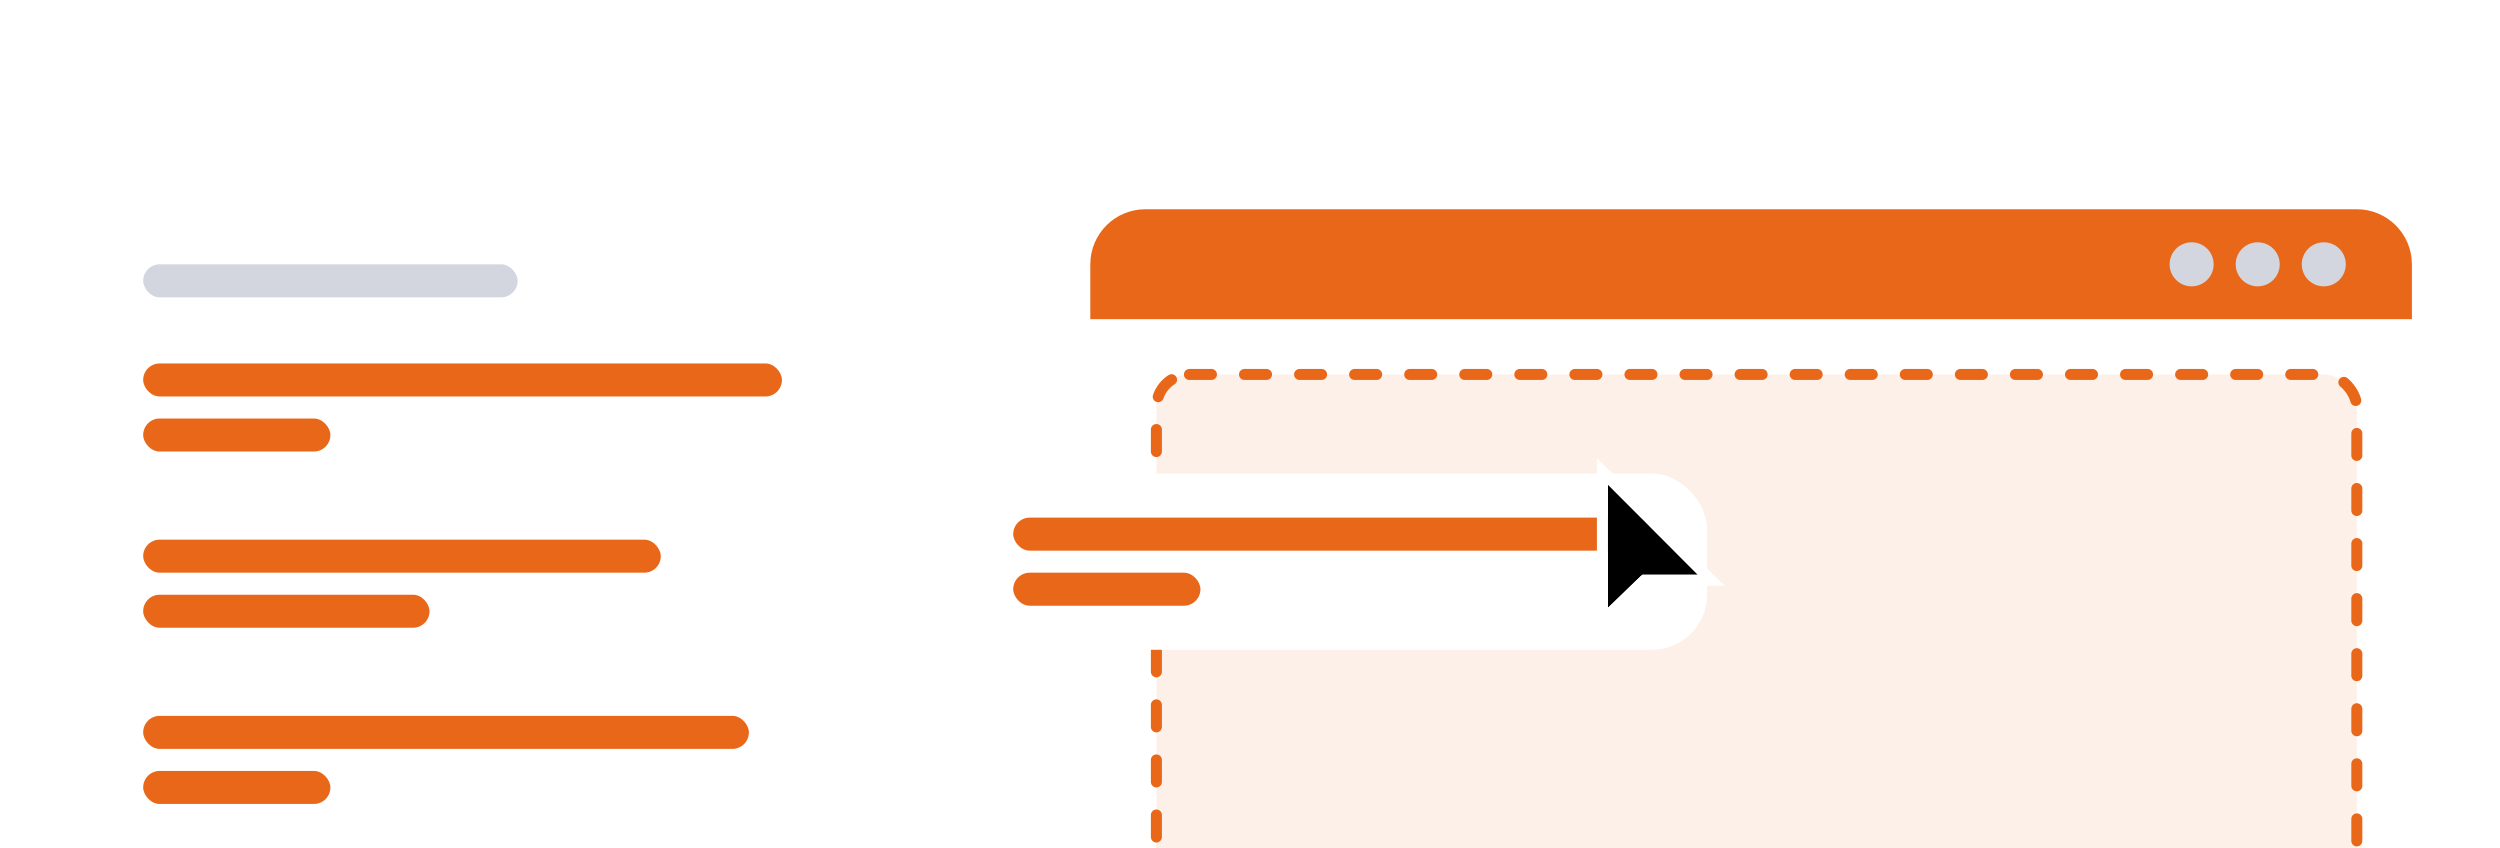 <svg width="227" height="77" viewBox="0 0 227 77" fill="none" xmlns="http://www.w3.org/2000/svg">
<g clip-path="url(#clip0_1470:213)">
<g filter="url(#filter0_dd_1470:213)">
<path d="M99 12C99 9.239 101.239 7 104 7H214C216.761 7 219 9.239 219 12V17H99V12Z" fill="#E86719"/>
<path d="M99 17H219V77H99V17Z" fill="white"/>
<circle cx="211" cy="12" r="2" fill="#D3D6DF"/>
<circle cx="205" cy="12" r="2" fill="#D3D6DF"/>
<circle cx="199" cy="12" r="2" fill="#D3D6DF"/>
<rect x="105" y="22" width="109" height="63" rx="3" fill="#E86719" fill-opacity="0.1" stroke="#E86719" stroke-linecap="round" stroke-dasharray="2 3"/>
</g>
<g filter="url(#filter1_dd_1470:213)">
<path d="M8 12C8 9.239 10.239 7 13 7H71C73.761 7 76 9.239 76 12V77H8V12Z" fill="white"/>
<rect x="13" y="12" width="34" height="3" rx="1.5" fill="#D3D6DF"/>
<rect x="13" y="21" width="58" height="3" rx="1.5" fill="#E86719"/>
<rect x="13" y="53" width="55" height="3" rx="1.5" fill="#E86719"/>
<rect x="13" y="37" width="47" height="3" rx="1.5" fill="#E86719"/>
<rect x="13" y="69" width="47" height="3" rx="1.5" fill="#E86719"/>
<rect x="13" y="26" width="17" height="3" rx="1.5" fill="#E86719"/>
<rect x="13" y="58" width="17" height="3" rx="1.5" fill="#E86719"/>
<rect x="13" y="42" width="26" height="3" rx="1.5" fill="#E86719"/>
</g>
<g filter="url(#filter2_dd_1470:213)">
<rect x="87" y="31" width="68" height="16" rx="5" fill="white"/>
<rect x="92" y="35" width="58" height="3" rx="1.5" fill="#E86719"/>
<rect x="92" y="40" width="17" height="3" rx="1.5" fill="#E86719"/>
</g>
<g filter="url(#filter3_d_1470:213)">
<path d="M146 44V55.188L148.969 52.322L149.129 52.183H154.165L146 44Z" fill="black"/>
<path d="M146.354 43.647L145.5 42.791V44V55.188V56.366L146.347 55.548L149.307 52.691L149.316 52.683H154.165H155.37L154.519 51.83L146.354 43.647Z" stroke="white"/>
</g>
</g>
<defs>
<filter id="filter0_dd_1470:213" x="83" y="-1" width="152" height="110.5" filterUnits="userSpaceOnUse" color-interpolation-filters="sRGB">
<feFlood flood-opacity="0" result="BackgroundImageFix"/>
<feColorMatrix in="SourceAlpha" type="matrix" values="0 0 0 0 0 0 0 0 0 0 0 0 0 0 0 0 0 0 127 0" result="hardAlpha"/>
<feOffset dy="8"/>
<feGaussianBlur stdDeviation="8"/>
<feColorMatrix type="matrix" values="0 0 0 0 0.307 0 0 0 0 0.365 0 0 0 0 0.571 0 0 0 0.08 0"/>
<feBlend mode="normal" in2="BackgroundImageFix" result="effect1_dropShadow_1470:213"/>
<feColorMatrix in="SourceAlpha" type="matrix" values="0 0 0 0 0 0 0 0 0 0 0 0 0 0 0 0 0 0 127 0" result="hardAlpha"/>
<feOffset dy="4"/>
<feGaussianBlur stdDeviation="2"/>
<feColorMatrix type="matrix" values="0 0 0 0 0.307 0 0 0 0 0.365 0 0 0 0 0.571 0 0 0 0.16 0"/>
<feBlend mode="normal" in2="effect1_dropShadow_1470:213" result="effect2_dropShadow_1470:213"/>
<feBlend mode="normal" in="SourceGraphic" in2="effect2_dropShadow_1470:213" result="shape"/>
</filter>
<filter id="filter1_dd_1470:213" x="-8" y="-1" width="100" height="102" filterUnits="userSpaceOnUse" color-interpolation-filters="sRGB">
<feFlood flood-opacity="0" result="BackgroundImageFix"/>
<feColorMatrix in="SourceAlpha" type="matrix" values="0 0 0 0 0 0 0 0 0 0 0 0 0 0 0 0 0 0 127 0" result="hardAlpha"/>
<feOffset dy="8"/>
<feGaussianBlur stdDeviation="8"/>
<feColorMatrix type="matrix" values="0 0 0 0 0.307 0 0 0 0 0.365 0 0 0 0 0.571 0 0 0 0.08 0"/>
<feBlend mode="normal" in2="BackgroundImageFix" result="effect1_dropShadow_1470:213"/>
<feColorMatrix in="SourceAlpha" type="matrix" values="0 0 0 0 0 0 0 0 0 0 0 0 0 0 0 0 0 0 127 0" result="hardAlpha"/>
<feOffset dy="4"/>
<feGaussianBlur stdDeviation="2"/>
<feColorMatrix type="matrix" values="0 0 0 0 0.307 0 0 0 0 0.365 0 0 0 0 0.571 0 0 0 0.16 0"/>
<feBlend mode="normal" in2="effect1_dropShadow_1470:213" result="effect2_dropShadow_1470:213"/>
<feBlend mode="normal" in="SourceGraphic" in2="effect2_dropShadow_1470:213" result="shape"/>
</filter>
<filter id="filter2_dd_1470:213" x="71" y="23" width="100" height="48" filterUnits="userSpaceOnUse" color-interpolation-filters="sRGB">
<feFlood flood-opacity="0" result="BackgroundImageFix"/>
<feColorMatrix in="SourceAlpha" type="matrix" values="0 0 0 0 0 0 0 0 0 0 0 0 0 0 0 0 0 0 127 0" result="hardAlpha"/>
<feOffset dy="8"/>
<feGaussianBlur stdDeviation="8"/>
<feColorMatrix type="matrix" values="0 0 0 0 0.307 0 0 0 0 0.365 0 0 0 0 0.571 0 0 0 0.08 0"/>
<feBlend mode="normal" in2="BackgroundImageFix" result="effect1_dropShadow_1470:213"/>
<feColorMatrix in="SourceAlpha" type="matrix" values="0 0 0 0 0 0 0 0 0 0 0 0 0 0 0 0 0 0 127 0" result="hardAlpha"/>
<feOffset dy="4"/>
<feGaussianBlur stdDeviation="2"/>
<feColorMatrix type="matrix" values="0 0 0 0 0.307 0 0 0 0 0.365 0 0 0 0 0.571 0 0 0 0.16 0"/>
<feBlend mode="normal" in2="effect1_dropShadow_1470:213" result="effect2_dropShadow_1470:213"/>
<feBlend mode="normal" in="SourceGraphic" in2="effect2_dropShadow_1470:213" result="shape"/>
</filter>
<filter id="filter3_d_1470:213" x="141" y="37.582" width="19.575" height="23.961" filterUnits="userSpaceOnUse" color-interpolation-filters="sRGB">
<feFlood flood-opacity="0" result="BackgroundImageFix"/>
<feColorMatrix in="SourceAlpha" type="matrix" values="0 0 0 0 0 0 0 0 0 0 0 0 0 0 0 0 0 0 127 0" result="hardAlpha"/>
<feOffset/>
<feGaussianBlur stdDeviation="2"/>
<feComposite in2="hardAlpha" operator="out"/>
<feColorMatrix type="matrix" values="0 0 0 0 0 0 0 0 0 0 0 0 0 0 0 0 0 0 0.35 0"/>
<feBlend mode="normal" in2="BackgroundImageFix" result="effect1_dropShadow_1470:213"/>
<feBlend mode="normal" in="SourceGraphic" in2="effect1_dropShadow_1470:213" result="shape"/>
</filter>
<clipPath id="clip0_1470:213">
<rect width="227" height="77" fill="white"/>
</clipPath>
</defs>
</svg>
